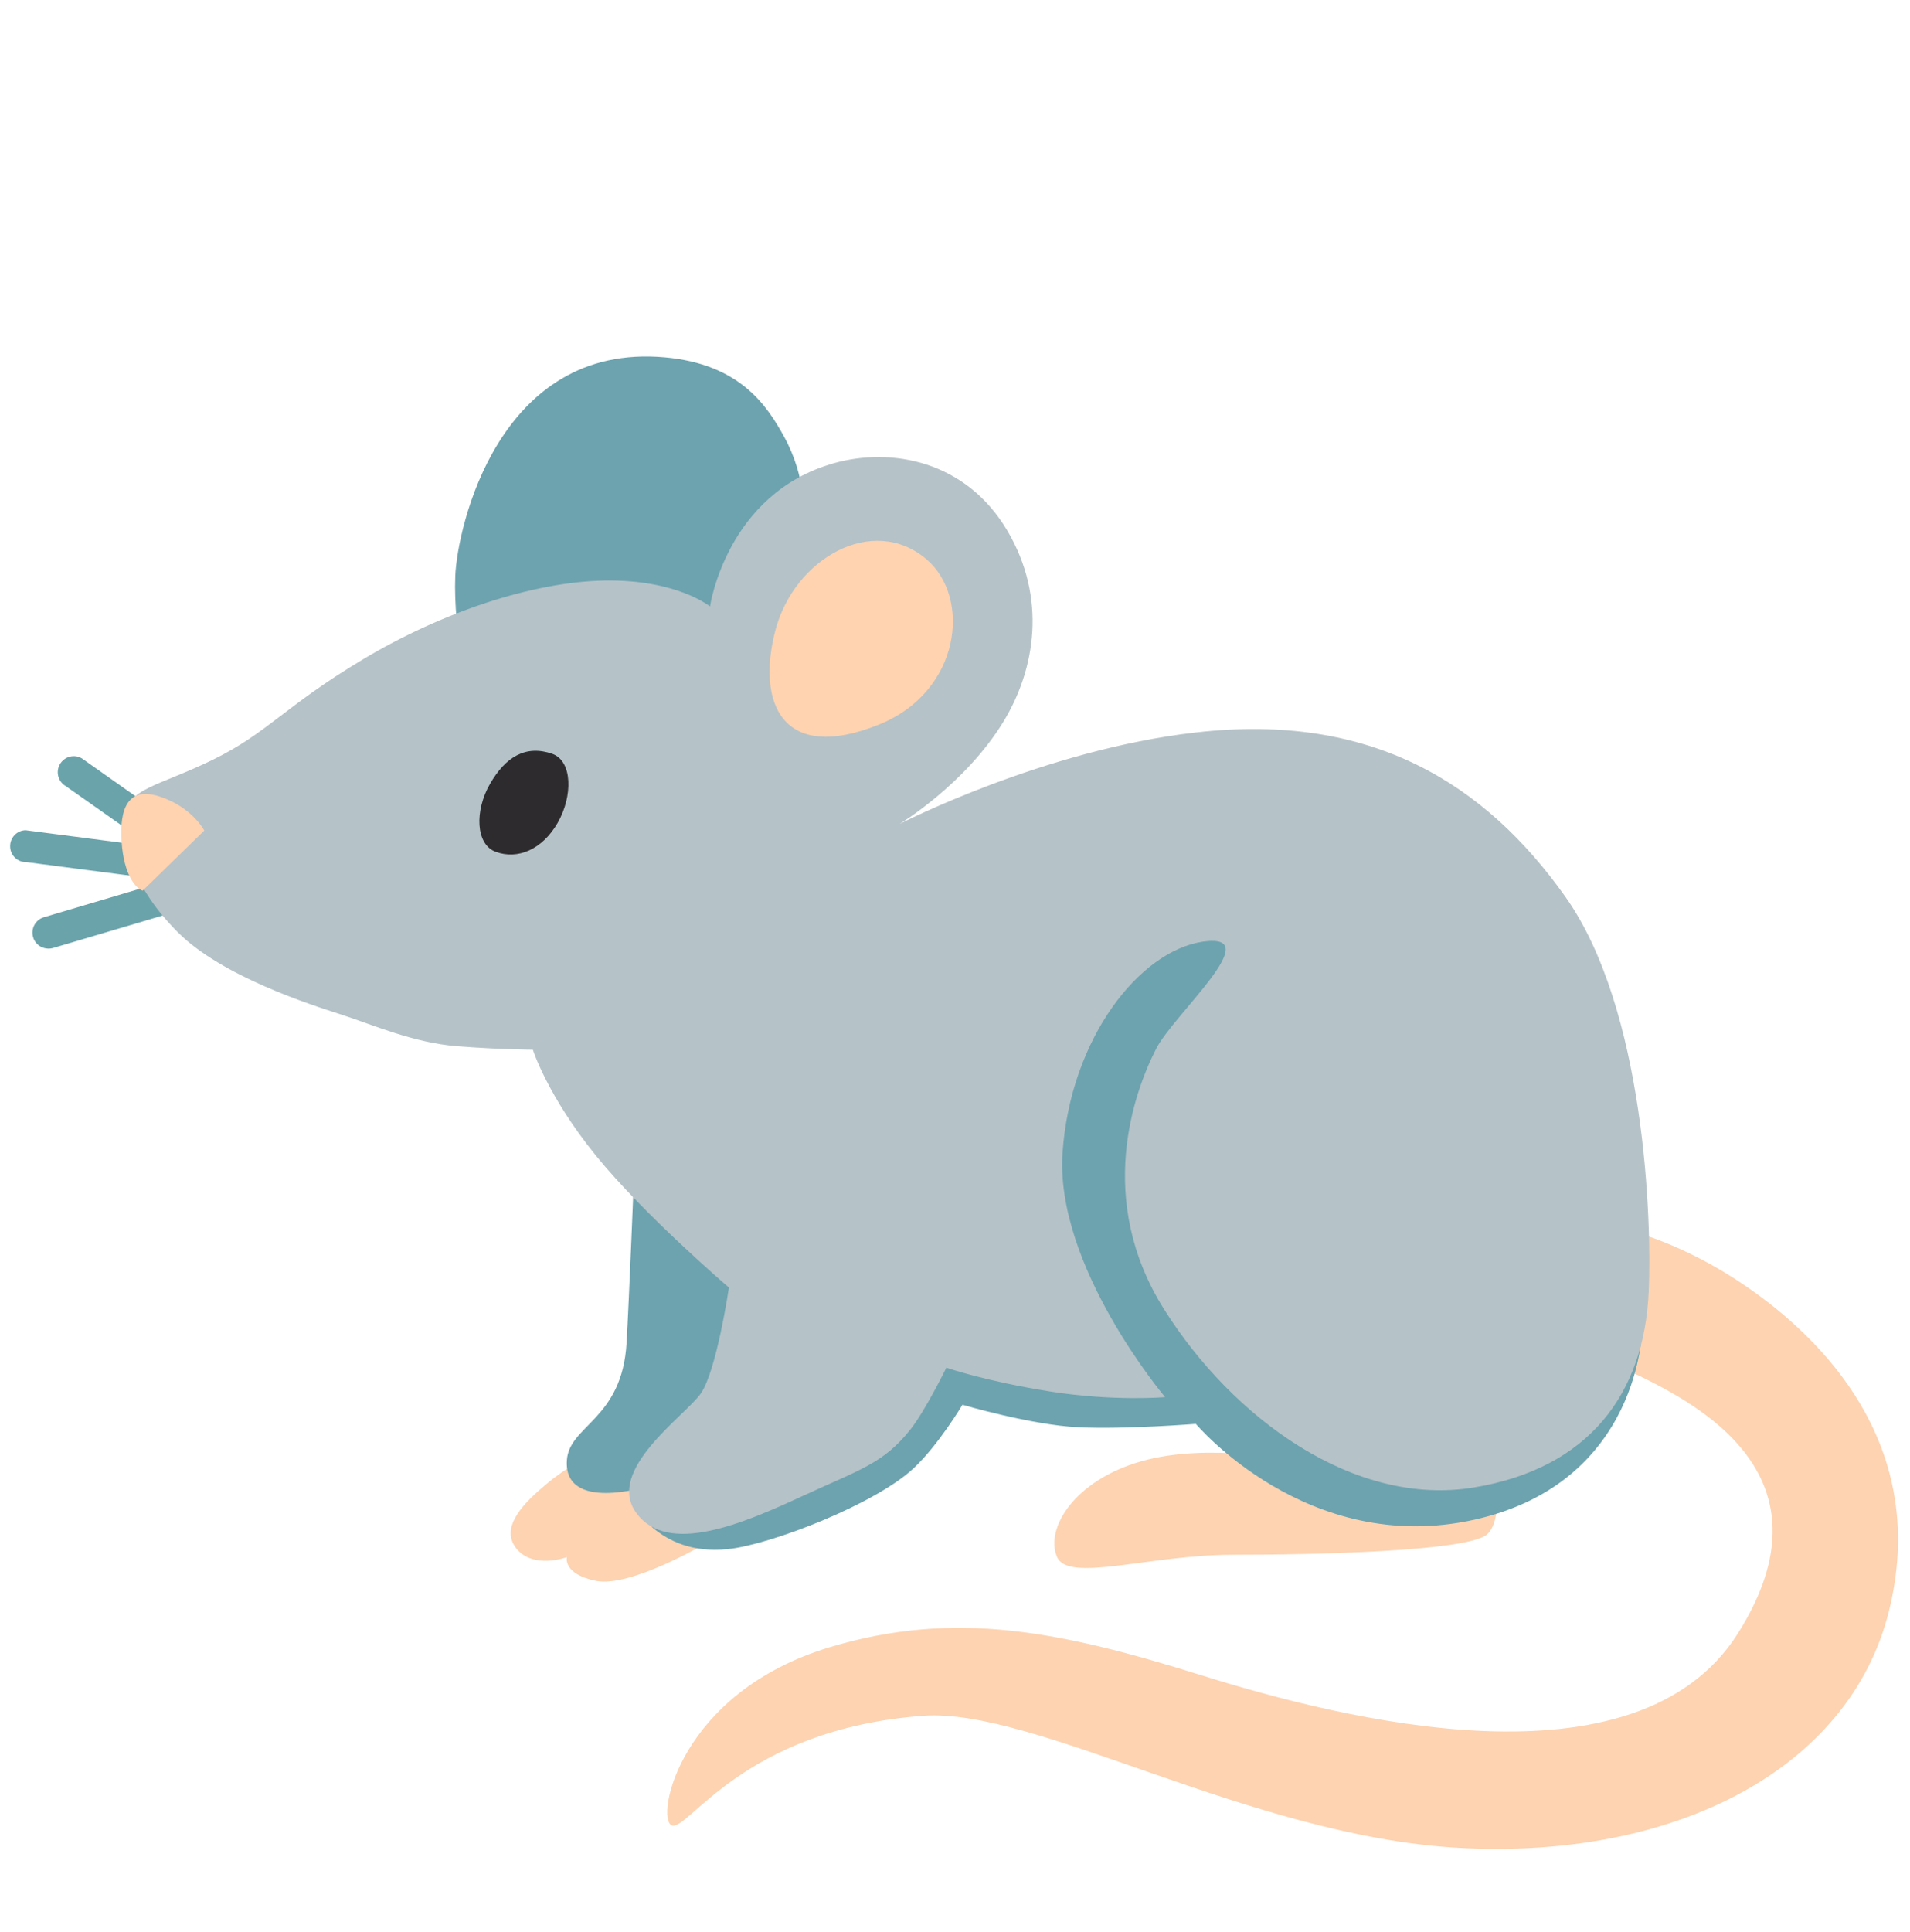 <svg height="445" overflow="hidden" width="440" xmlns="http://www.w3.org/2000/svg">
  <g transform="translate(-3080 -444)">
    <g fill="#6ba3ab">
      <path d="m3117.02 639.63c-.62 0-1.27-.17-1.85-.51l-20.05-14.1c-1.75-1.03-2.33-3.3-1.3-5.05s3.3-2.37 5.05-1.31l20.04 14.13c1.76 1.03 2.34 3.3 1.31 5.05-.72 1.14-1.96 1.79-3.2 1.79z"/>
      <path d="m3086.02 642.55c-2 0-3.65-1.58-3.68-3.57-.07-2.03 1.54-3.75 3.57-3.78l29.6 3.85c2.06-.11 3.75 1.54 3.78 3.57.07 2.03-1.55 3.75-3.57 3.78l-29.6-3.85c-.04 0-.07 0-.1 0z"/>
      <path d="m3089.73 662.18c-.96-.41-1.79-1.24-2.1-2.34-.58-1.95.52-4.02 2.48-4.6l26.33-7.81c1.96-.58 4.02.52 4.6 2.48.59 1.96-.51 4.02-2.47 4.61l-26.33 7.8c-.86.24-1.76.17-2.51-.14z"/>
    </g>
    <path d="m3378.58 780.5s-20.01-4.4-35.58 0-22.31 15.57-19.49 22.07c2.61 5.98 21.28-.52 40.5-.52 19.21 0 52.45-.79 58.16-4.4 5.71-3.64 1.03-24.68 1.03-24.68z" fill="#fdd3b1"/>
    <path d="m3214.99 779.74s-4.4 2.07-9.07 5.99c-4.95 4.12-10.9 9.86-7.02 14.81 3.89 4.95 11.69 2.06 11.69 2.06s-1.03 3.89 6.74 5.47c7.8 1.55 24.68-8.32 24.68-8.32z" fill="#fdd3b1"/>
    <path d="m3447.64 725.71s16.36 1.54 36.09 15.57c18.67 13.27 40.39 37.57 31.42 73.73-9.07 36.61-49.6 57.38-99.44 54.52-47.75-2.75-97.22-32.31-123.1-30.39-41.8 3.13-54.28 27.02-57.92 25.2-3.65-1.82 1.82-30.63 36.61-41.04 28.77-8.6 52.97-3.65 85.42 6.49 32.45 10.15 100.24 27.33 123.61-9.59 25.44-40.25-16.6-56.34-29.6-62.59-12.96-6.19-3.09-31.9-3.09-31.9z" fill="#fdd3b1"/>
    <path d="m3265.11 562.39s.65-8.39-4.4-17.67c-4.06-7.46-10.38-16.88-27.53-18.42-38.33-3.47-47.86 39.22-48.3 50.36-.52 12.99 3.37 28.8 3.37 28.8l57.37-6.22z" fill="#6da3af"/>
    <path d="m3226.16 712.23s-1.27 31.76-1.82 41.05c-1.03 17.66-13.23 18.94-13.75 27.01-.79 12.1 18.7 5.99 18.7 5.99l36.61-46.24z" fill="#6da3af"/>
    <path d="m3275.49 759.98s-49.6 32.21-45.17 35.82c3.65 2.99 8.94 5.81 17.4 4.95 9.86-1.03 34.03-10.38 42.83-18.7 5.74-5.4 11.17-14.54 11.17-14.54s15.85 4.67 26.74 5.19c10.9.51 27.02-.79 27.02-.79s25.71 30.63 64.14 22.07c38.44-8.56 38.71-44.14 38.71-44.14l-36.88-72.67-76.59-32.45-69.37 71.4z" fill="#6da3af"/>
    <path d="m3287.18 633.79s15.02-9.01 23.89-23.45c7.53-12.23 10.07-28.7 1.03-44.06-9.56-16.23-26.78-19.32-39.98-15.61-24.82 6.98-28.56 33-28.56 33s-7.53-6.22-24.17-5.98c-16.6.27-37.64 7.29-55.82 18.18-18.19 10.9-21.83 16.88-34.55 23.1s-19.73 6.5-20.25 13.24c-.51 6.73 2.06 16.36 12.21 26.5 10.14 10.14 30.38 16.6 37.64 18.94 7.25 2.34 16.6 6.5 26.74 7.29s17.39.79 17.39.79 3.37 10.66 14.54 24.41c11.18 13.75 30.63 30.38 30.63 30.38s-2.85 19.22-6.49 24.41c-3.65 5.19-22.07 17.67-14.82 27.53 7.25 9.87 24.68 2.34 38.16-3.88 13.47-6.22 18.7-7.53 24.92-15.33 3.43-4.3 8.32-14.27 8.32-14.27s9.07 3.13 23.89 5.47c14.81 2.34 26.5 1.3 26.5 1.3s-25.44-30.11-23.62-56.34c1.83-26.22 17.67-46.47 32.45-48.57 14.82-2.06-6.8 16.67-10.89 24.68-5.19 10.14-14.03 34.79 1.82 59.99 15.85 25.19 43.86 45.61 71.4 41.04 26.5-4.4 39.22-21.55 40.25-45.17.72-16.12-.79-64.93-19.22-90.89-18.42-25.95-44.58-42.48-85.07-37.81-35.03 3.96-68.34 21.11-68.34 21.11z" fill="#b5c2c8"/>
    <path d="m3293.4 572.77c-12.34-10.48-30.46-.17-34.79 16.43-4.33 16.61 1.51 30.67 23.89 21.66 18.88-7.63 21.32-29.25 10.9-38.09z" fill="#ffd3b0"/>
    <path d="m3112.86 649.12l14.2-13.85s-2.79-5.37-10.21-7.81-9.35 2.79-8.83 10.42c.51 7.6 3.26 10.72 4.84 11.24z" fill="#ffd3b0"/>
    <path d="m3208.46 633.51c-3.58 6.19-9.21 8.49-14.23 6.67-4.68-1.68-4.92-9.49-1.34-15.67 3.57-6.19 8.21-9.04 14.33-6.91 4.68 1.65 4.78 9.73 1.24 15.91z" fill="#2d2b2e"/>
  </g>
</svg>
